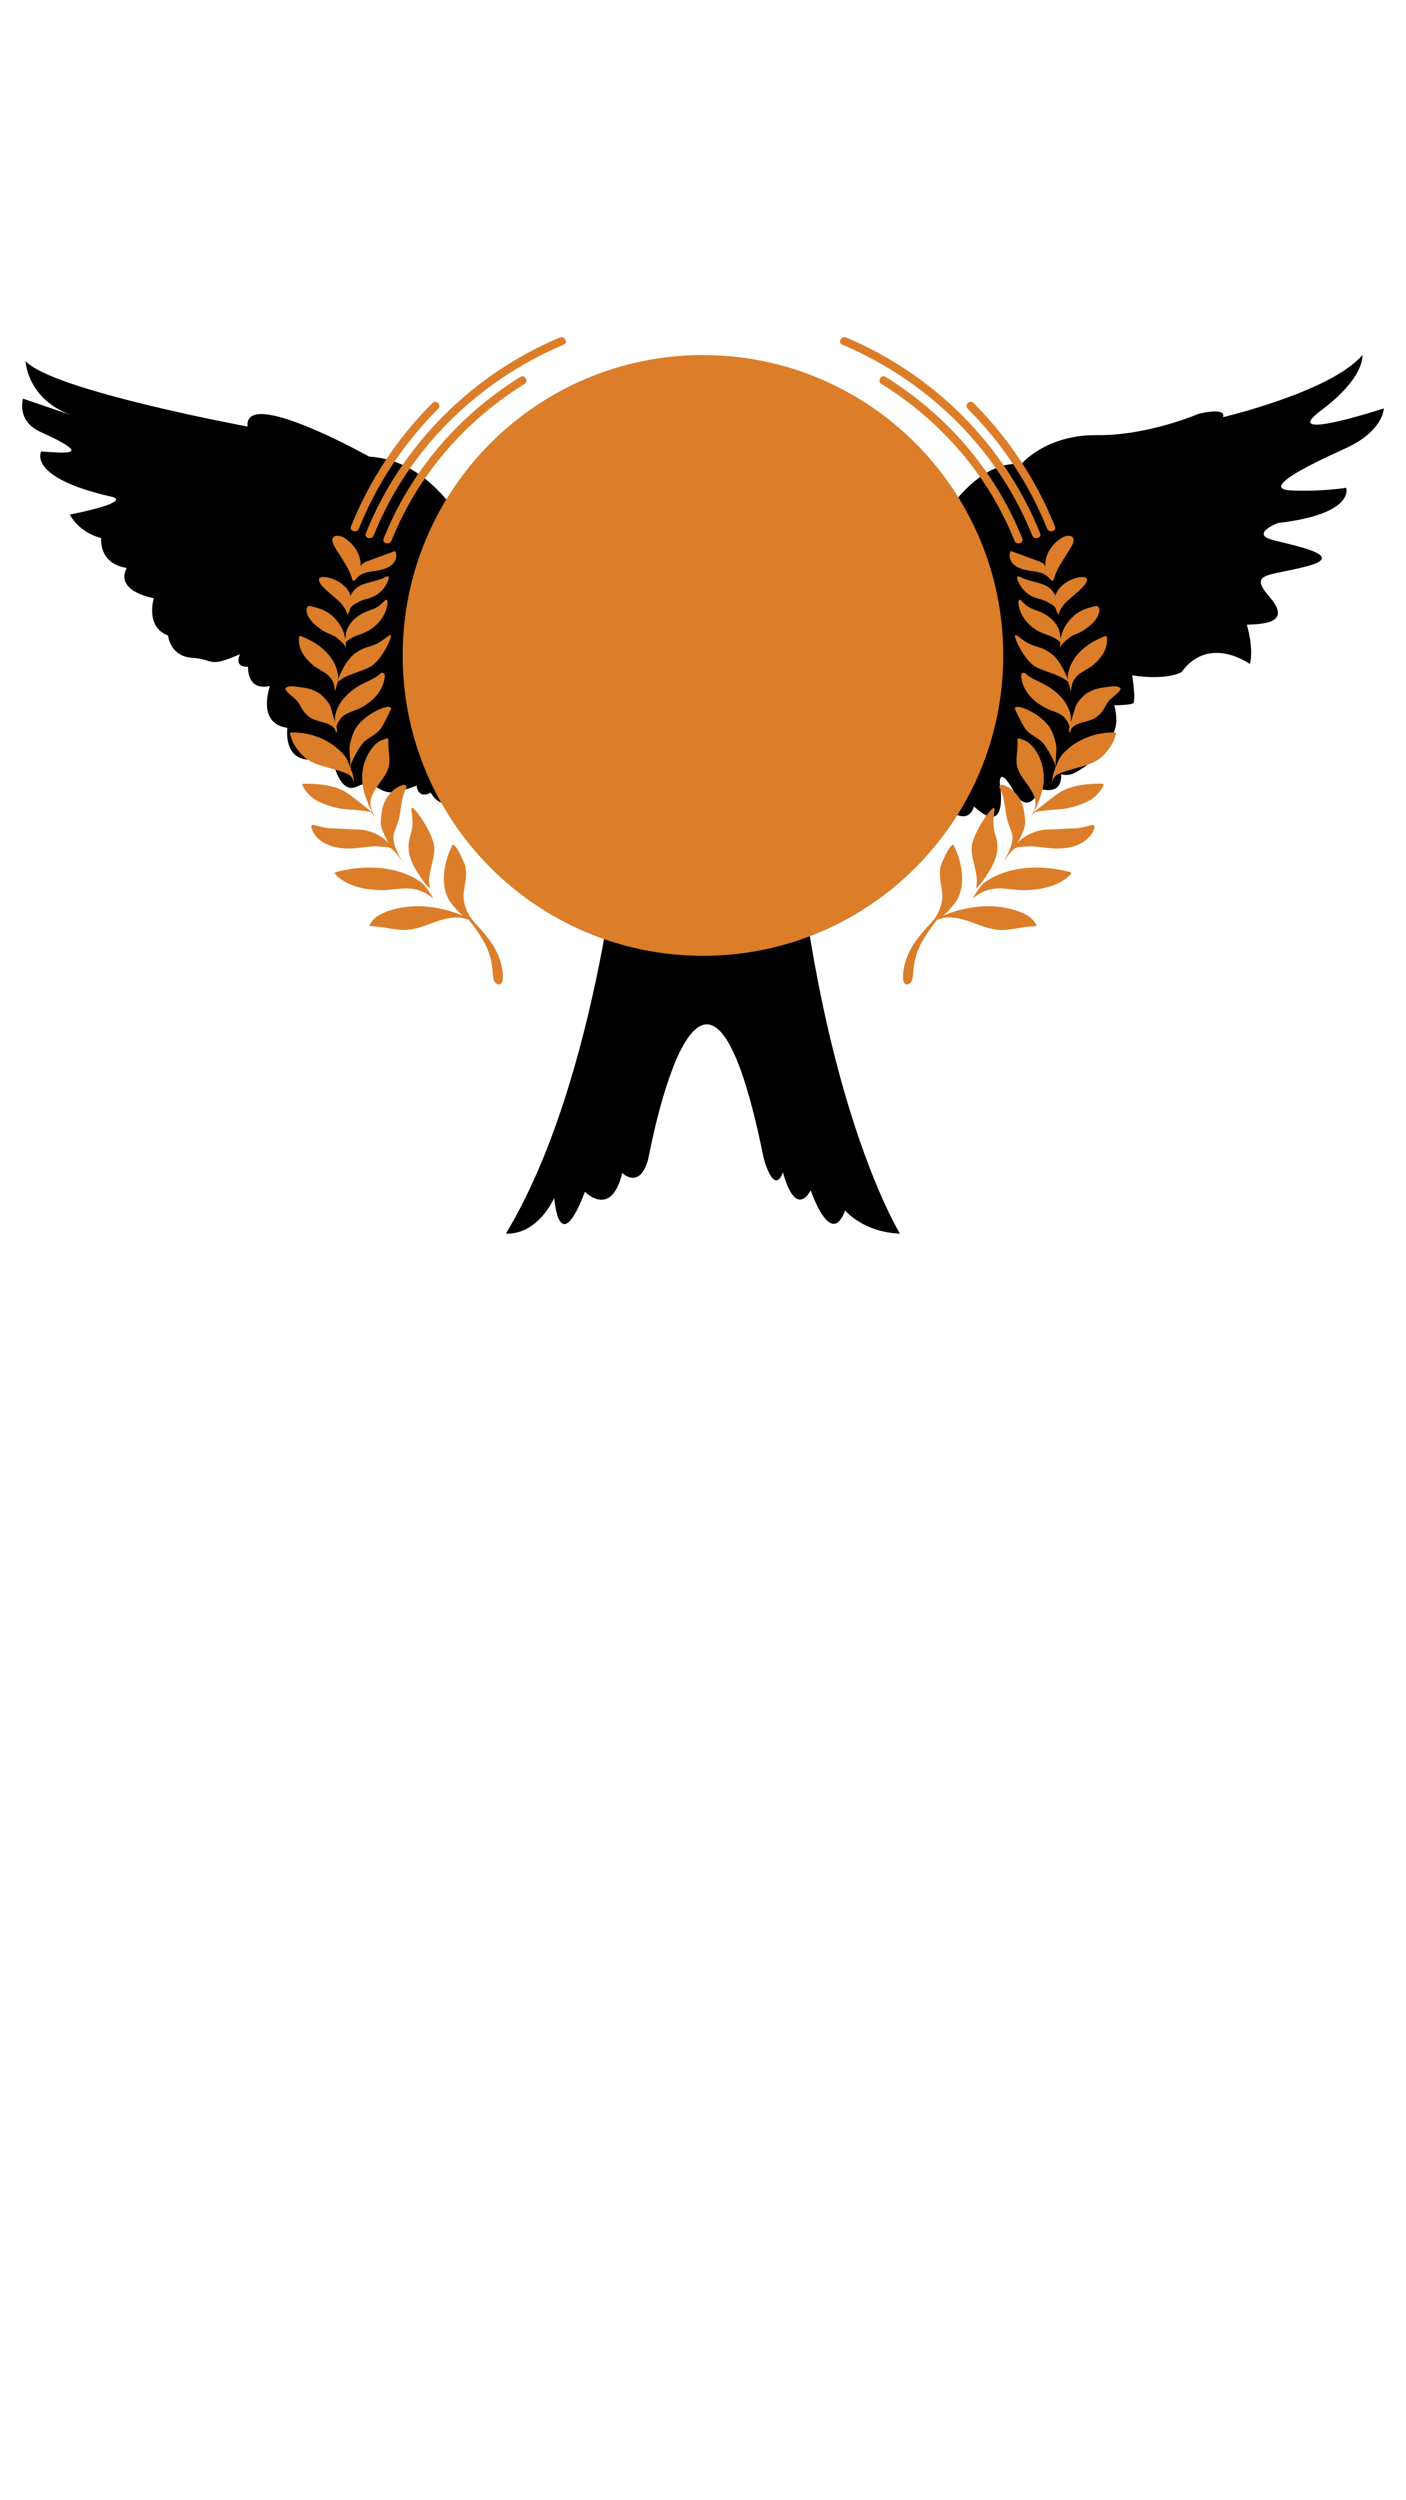 <?xml version="1.0" encoding="utf-8"?>
<!-- Generator: Adobe Illustrator 25.0.0, SVG Export Plug-In . SVG Version: 6.00 Build 0)  -->
<svg version="1.1" id="Warstwa_1" xmlns="http://www.w3.org/2000/svg" xmlns:xlink="http://www.w3.org/1999/xlink" x="0px" y="0px"
	 viewBox="0 0 900 1600" style="enable-background:new 0 0 900 1600;" xml:space="preserve">
<style type="text/css">
	.st0{fill:#DC7D29;}
</style>
<path class="st0" d="M407.47,589.47"/>
<g>
	<g>
		<path d="M537.74,381.74l18.21-0.6c0,0,20.48-8.03,28.88-20.08c8.4-12.05,33.61-67.32,68.92-64.08c0,0,15.72-18.91,48.42-18.52
			c32.7,0.39,65.14-13.68,65.14-13.68s17.87-4.51,15.58,2.18c0,0,69.09-16.26,89.21-39.74c0,0,1.89,14.28-26.49,35.45
			c-28.37,21.17,40.19-1.33,40.19-1.33s0.01,14.53-25.08,25.84c-25.09,11.31-53.84,25.87-34.01,26.69
			c19.83,0.82,34.99-1.71,34.99-1.71s6.21,16.72-43.68,22.53c0,0-18.21,6.98-3.2,10.9c15.01,3.92,47.06,9.97,22.14,16.68
			s-38.23,3.66-24.17,19.93s-3.52,17.22-14.66,17.59c0,0,4.59,15.11,1.93,25.13c0,0-26.09-19-43.68,5.12c0,0-8.62,5.62-31.68,2.15
			c0,0,2.16,13.17,1.04,17.07c0,0,1.64,1.97-12.5,2.07c0,0,7.37,23.18-12.49,24.57c0,0-0.27,10.8-6.22,14.67
			c-5.95,3.88-9.22,6.44-15.34,4.92c0,0,1.92,13.67-13.52,9.28c0,0-6.92,18.78-16.71,1.61c-9.79-17.16-8.97-5.18-8.97-5.18
			s6.33,36.02-16.53,14.89c0,0-3.29,14.45-19.19-0.47c0,0-7.94,11.85-18.83-3.79c-10.89-15.64-8.25,7.08-18.29,7.78
			s-13.63,1.37-19.15-8.75c-5.52-10.12-9.24,5.82-9.24,5.82L537.74,381.74z"/>
		<path d="M353.26,377.93c0,0-13.53,3.48-33.81-14.77c-20.28-18.25-36.53-67.78-83.15-70.95c0,0-80.48-45.09-77.81-19.24
			c0,0-125.65-23.23-142.1-41.95c0,0,0.71,24.9,30.53,35.09l-32.17-10.99c0,0-4.48,14.21,11.21,21.3
			c34.39,15.55,16.8,13.61,0.41,12.5c0,0-9.33,16.24,43.62,28.65c0,0,19.66,2.56-25.27,11.73c0,0,5.15,11.11,20.07,15.06
			c0,0-1.95,16.29,16.42,19.11c0,0-9.37,13.65,17.25,19.37c0,0-5.69,18.44,9.14,23.85c0,0,1,13.27,15.49,14.26
			c14.49,0.99,9.67,6.77,30.54-2.32c0,0-4.38,8.51,5.15,8.05c0,0-1.07,15.7,14.04,12.33c0,0-8.91,23.97,11.15,26.8
			c0,0-4.24,29.79,28.25,17.33c0,0,4.22,26.33,16.35,20.19c12.13-6.14,13.14,6.93,27.01,3.02c13.88-3.91,11.04-4.1,11.04-4.1
			s0.3,9.56,9.15,5.02c0,0,6.41,12.74,15.33,2.61c8.92-10.13,9.34,11.54,22.35,1.79c0,0,9.38,15.68,19.37-0.88l5.04,0.34
			l15.52-135.03"/>
	</g>
	<g>
		<path d="M398.28,518.38c0,0-14.04,170.86-74.39,270.97c0,0,18.25,2.67,30.88-22.69c0,0,2.81,40.05,19.65-4
			c0,0,16.84,17.35,23.86-12.01c0,0,11.58,11.35,16.84-9.68c0,0,34.86-192.22,73.69,0c0,0,6.32,24.81,12.4,9.23
			c0,0,7.02,29.81,17.78,11.57c0,0,12.63,37.82,21.99,12.9c0,0,11.7,13.95,35.09,14.76c0,0-50.53-81.51-67.84-271.06H398.28z"/>
	</g>
	<path class="st0" d="M257.76,419.44c0-106.16,86.06-192.22,192.22-192.22S642.2,313.28,642.2,419.44s-86.06,192.22-192.22,192.22
		S257.76,525.6,257.76,419.44z"/>
	<g>
		<g>
			<g>
				<path class="st0" d="M606.24,580.71c0.09-0.11-0.1-0.23-0.2-0.13c-4.35,4.45-12.02,11.26-18.99,20.42
					c-8.55,11.23-8.89,21.75-8.89,21.75s-1.1,8.99,3.55,6.93c1.9-0.84,2.46-2.49,2.8-6.67c0.49-5.93,1.13-13.46,7.79-23.9
					C596.77,592.09,603.7,583.82,606.24,580.71z"/>
				<path class="st0" d="M659.09,524.7c0.45-0.77,0.9-1.57,1.36-2.39c3.62-6.64,7.14-15.11,7.61-21.92
					c0.53-7.66-1.42-15.52-6.4-21.84c-1.31-1.66-2.84-3.23-4.82-4.31c-1.38-0.75-2.92-1.25-4.49-1.67
					c-0.57-0.15-1.14,0.24-1.08,0.75c0.66,5.79-1.53,11.78-0.09,17.48c1.1,4.36,4.21,8.08,6.92,11.87c2.71,3.79,5.15,8.04,4.67,12.5
					c-0.16,1.49-0.65,2.95-1.21,4.37C660.86,521.31,660.03,523.03,659.09,524.7c0,0,1.76-4.19,3.64-4.94
					c1.88-0.75,8.63-1.5,15.69-1.88c6.28-0.34,16.75-3.64,21.27-7.13c3.9-3.01,5.91-6.52,6.7-8.19c0.23-0.48-0.16-1-0.77-1.02
					c-4.38-0.15-19.84-0.14-28.91,6.61c-10.64,7.92-15.12,11.99-15.12,11.99L659.09,524.7z"/>
				<path class="st0" d="M594.16,593.81c0.94-0.51,2.27-4.4,3.29-4.93c8.18-4.21,16.46-6.94,25.48-8.25
					c10.15-1.48,21.05-0.68,30.48,3.12c2.48,1,4.88,2.22,6.71,3.9c1.28,1.18,2.24,2.54,3.11,3.94c0.31,0.51-0.1,1.09-0.79,1.1
					c-7.87,0.13-15.47,2.93-23.37,2.33c-6.05-0.46-11.64-2.86-17.24-4.88c-5.6-2.02-11.77-3.73-17.64-2.72
					c-1.96,0.34-3.82,0.98-5.61,1.68c-2.21,0.87-1.85,3.49-3.91,4.58c0,0,2.12-4.06,3.4-5.64c2.59-3.2,5.91-10.32,5.04-16.9
					c-0.78-5.86-2.61-13.07-0.45-18.39c2.07-5.09,6.57-14.3,7.92-11.59c6.23,12.53,7.66,27.83,0.41,37.09
					c-8.52,10.86-13.2,10.9-13.2,10.9L594.16,593.81z"/>
				<path class="st0" d="M679.04,494.59c4.22-1.58,8.62-2.7,12.99-3.93c4.64-1.31,9.31-2.97,12.81-5.9
					c0.99-0.83,1.88-1.76,2.71-2.71c1.68-1.92,3.17-3.97,4.43-6.1c1.23-2.08,1.54-4.01,2.34-6.18c0.09-0.25,0.17-0.53,0-0.74
					c-0.17-0.21-0.52-0.25-0.82-0.26c-10.69-0.36-21.49,3.43-29.13,9.91c-4.04,3.43-5.95,5.2-7.82,10.47
					c-0.69,1.94-1.59,3.88-2.2,5.81c-0.58,1.84-1.15,5.73-1.17,7.62c0.03-3.02,1.65-6.36,4.99-7.67
					C678.46,494.81,678.75,494.7,679.04,494.59z"/>
				<path class="st0" d="M670.28,463.33c-4.03-4.51-9.4-8.09-15.32-10.22c-1.2-0.43-2.45-0.81-3.7-0.77
					c-0.69,0.02-1.46,0.26-1.6,0.85c-0.07,0.31,0.05,0.64,0.18,0.94c0.93,2.16,4.79,9.94,6.24,11.89c4.24,5.67,9.08,5.52,13,11.35
					c3.69,5.5,6.83,12.1,6.56,13.43c-0.89,4.34,0.7,0.8,0.36-0.17c-0.94-2.65,0.89-10.82-0.07-14.48
					C674.71,471.48,673.71,467.16,670.28,463.33z"/>
				<path class="st0" d="M689.66,449.85c0.87-1.38,3.94-4.95,6.09-6.26c5.34-3.24,8.54-3.33,14.98-4.23
					c2.06-0.29,4.37-0.42,5.99,0.66c0.27,0.18,0.52,0.41,0.58,0.69c0.06,0.3-0.11,0.6-0.29,0.87c-1.9,2.82-5.36,4.67-7.52,7.35
					c-1.41,1.75-2.22,3.8-3.46,5.65c-1.22,1.83-2.86,3.46-4.8,4.77c-2.7,1.82-8.53,2.71-11.58,4.07c-3.08,1.37-4.06,2.81-5.1,5.34
					c-0.89-0.74,0.01-3,0.21-3.94c0.36-1.64,0.81-3.27,1.37-4.88C687.23,456.73,687.81,452.81,689.66,449.85z"/>
				<path class="st0" d="M681.21,448.57c-3.23-4.48-7.89-8.13-13.16-10.86c-3.89-2.02-8.21-3.61-11.31-6.44
					c-0.36-0.32-0.73-0.68-1.25-0.76c-0.68-0.11-1.35,0.34-1.63,0.88c-0.28,0.54-0.25,1.15-0.19,1.73
					c0.47,4.64,2.65,9.09,5.97,12.75c3.32,3.66,7.76,6.55,12.69,8.53c3.48,1.4,7.47,2.54,9.48,5.33c0.97,1.35,1.75,2.29,2.33,3.8
					c0.14,0.36,1.2,3.13,1,6.8c-0.01,0.13,0.6-10.47,0.3-12.11C684.8,454.79,683.32,451.5,681.21,448.57z"/>
				<path class="st0" d="M688.31,420.62c4.44-6.07,11.37-10.69,19.08-13.53c0.56-0.21,1.11,0.14,1.17,0.65
					c0.8,7.3-3.42,13.31-9.05,18.02c-2.87,2.4-7.33,4.1-9.93,6.71c-2.97,2.99-3.63,5.45-3.98,9.72c0,0.04-0.06,0.04-0.07,0.01
					c-1.26-4.04-2.38-7-2.03-9.74C684.01,428.28,685.7,424.2,688.31,420.62z"/>
				<path class="st0" d="M671.02,416.96c-5.47-3.32-6.62-2.39-12.4-5.13c-4.46-2.12-8.07-6.23-8.86-5.26
					c-0.93,1.14,5.94,15.96,12.85,19.94c6.39,3.68,15.9,4.98,21.23,10.01c-0.41-3.05-2.22-6.41-3.72-9.18
					C677.98,423.4,675.25,419.53,671.02,416.96z"/>
				<path class="st0" d="M649.24,556.61c11.47-2.4,24.05-1.61,35.56,1.42c0.83,0.22,1.06,0.95,0.56,1.47
					c-7.09,7.41-18.24,9.92-29.52,10.17c-5.74,0.13-12.47-1.57-18.15-1.04c-6.5,0.61-9.9,2.42-14.94,6.14
					c-0.04,0.03-0.11-0.01-0.09-0.05c3.03-4.7,5.04-8.29,8.4-10.6C636.2,560.6,642.48,558.03,649.24,556.61z"/>
				<path class="st0" d="M638.42,542.72c0.12-7.13-1.71-7.36-2.46-14.29c-0.57-5.35,1.69-11.55,0.06-11.45
					c-1.92,0.12-14.18,17.35-14.09,26.19c0.09,8.17,4.97,17.09,2.81,25.43c3.2-2.71,5.8-6.83,7.95-10.23
					C635.75,553.51,638.32,548.23,638.42,542.72z"/>
				<path class="st0" d="M693.28,403.57c4.86-3.23,9.71-7.3,10.43-12.48c0.18-1.26-0.1-2.8-1.46-3.3c-0.82-0.3-7.71,1.88-8.49,2.27
					c-3.42,1.69-5.9,2.9-9.66,7.42c-1.97,2.37-3.43,5.03-4.34,7.82c-0.58,1.78-1.84,10.5-0.9,8.61c1.27-2.56,3.8-4.25,5.17-5.45
					C686.71,406.11,690.26,405.58,693.28,403.57z"/>
				<path class="st0" d="M673.99,397.02c-2.66-2.72-6.18-4.78-10-6.21c-1.41-0.53-2.86-0.97-4.19-1.62
					c-2.74-1.34-4.8-3.46-6.81-5.53c-0.96,0.15-1.17,1.24-1.1,2.06c0.68,8.26,6.83,15.97,15.58,19.5c1.9,0.77,3.91,1.35,5.77,2.19
					c2.19,0.98,4.15,2.3,5.78,3.88c-0.13-0.13,0.2-1.46,0.19-1.72c-0.02-0.66-0.2-1.27-0.37-1.91c-0.27-1.03-0.3-2.08-0.54-3.11
					C677.65,401.77,676.1,399.18,673.99,397.02z"/>
				<path class="st0" d="M684.06,383.82c3.44-3.15,6.37-5.37,8.36-7.39c1.5-1.52,2.99-3.18,3.36-5.13c0.06-0.29,0.08-0.6-0.03-0.88
					c-0.16-0.39-0.58-0.67-1.02-0.85c-1.34-0.54-2.93-0.37-4.39-0.06c-5.55,1.17-10.65,4.27-13.35,8.59
					c-2.08,3.32-2.62,7.33-1.38,10.9c0.24,0.71,1.82,5.16,2,4.29c0.53-2.56,1.96-4.29,2.44-5.05
					C681.33,386.16,682.19,385.53,684.06,383.82z"/>
				<path class="st0" d="M675.58,381.18c-0.89-1.82-2.1-3.55-3.78-4.89c-4.98-3.97-12.88-3.85-18.59-7.02
					c-0.56-0.31-1.32-0.65-1.85-0.28c-0.44,0.31-0.36,0.89-0.22,1.36c1.56,5.19,5.57,9.97,11.33,12.07c2.59,0.95,5.49,1.36,7.8,2.73
					c1.82,1.09,4.32,2.17,5.34,3.85c0.71,1.16,0.42,1.18,1.84,3.28c0.02,0.02-0.29-5.25-0.38-5.75
					C676.76,384.7,676.42,382.9,675.58,381.18z"/>
				<path class="st0" d="M685.73,349.9c0.67-1.17,1.3-2.38,1.47-3.58s-0.19-2.41-1.26-3.03c-1.07-0.62-2.69-0.57-4.15-0.1
					c-1.46,0.47-2.78,1.32-3.97,2.23c-6.38,4.88-9.74,12.17-8.33,18.1c-0.03-2.46-2.87-3.74-5.44-4.68c-5.5-2.02-11-4.03-16.5-6.05
					c-0.1-0.04-0.22-0.08-0.34-0.06c-0.32,0.04-0.51,0.37-0.59,0.63c-1.02,3.19,0.29,6.26,2.75,8.26c2.46,2,5.95,3.05,9.58,3.62
					c2.58,0.41,5.29,0.61,7.61,1.43c1.51,0.53,2.8,1.32,3.97,2.2c0.63,0.48,2.2,2.68,3.03,2.72c1.09,0.06,1.15-1.6,1.41-2.41
					c0.43-1.32,0.97-2.63,1.59-3.93C679.07,360.02,682.81,355.05,685.73,349.9z"/>
				<path class="st0" d="M647.93,533.94c-0.64-2.61-1.84-5.09-2.67-7.66c-2.34-7.28-1.71-15.44-5.42-22.15
					c-0.55-0.99,0.51-2.1,1.76-1.85c4.58,0.94,8.13,4.35,10.65,8.1c3.19,4.72,3.46,9.79,4.01,15.25c0.34,3.39-2.75,9.89-4.96,13.84
					c-1.29,2.3-0.98,1.96-2.86,3.95c4.15-7.53,13.74-12.69,23.44-12.63c4.84,0.03,9.91-0.6,14.75-0.65
					c4.65-0.05,8.01-1.11,12.49-2.21c0.89-0.22,1.75,0.41,1.6,1.18c-0.9,4.58-4.74,8.67-9.56,11c-5.37,2.59-11.77,3.23-17.87,2.77
					c-5.65-0.42-11.26-1.72-16.91-1.14c-5.65,0.58-6.98-1.26-15.09,11.55C641.29,553.29,649.59,540.73,647.93,533.94z"/>
				<g>
					<g>
						<path class="st0" d="M539.07,220.51c54.75,23.14,99.5,66.74,121.68,122.15c1.24,3.09,6.29,1.74,5.04-1.39
							c-22.68-56.65-68-101.57-124.09-125.28C538.64,214.7,535.98,219.2,539.07,220.51L539.07,220.51z"/>
					</g>
				</g>
				<g>
					<g>
						<path class="st0" d="M619.47,261.58c21.86,21.94,39.26,47.91,50.78,76.69c1.24,3.09,6.29,1.74,5.04-1.39
							c-11.87-29.64-29.6-56.38-52.12-78.99C620.78,255.5,617.09,259.2,619.47,261.58L619.47,261.58z"/>
					</g>
				</g>
				<g>
					<g>
						<path class="st0" d="M564.2,245.69c38.13,23.59,68.45,58.58,85.16,100.29c1.24,3.08,6.29,1.74,5.04-1.39
							c-17.24-43.04-48.19-79.05-87.56-103.42C563.97,239.4,561.34,243.92,564.2,245.69L564.2,245.69z"/>
					</g>
				</g>
			</g>
		</g>
		<g>
			<g>
				<path class="st0" d="M293.72,580.71c-0.09-0.11,0.1-0.23,0.2-0.13c4.35,4.45,12.02,11.26,18.99,20.42
					c8.55,11.23,8.89,21.75,8.89,21.75s1.1,8.99-3.55,6.93c-1.9-0.84-2.46-2.49-2.8-6.67c-0.49-5.93-1.13-13.46-7.79-23.9
					C303.19,592.09,296.26,583.82,293.72,580.71z"/>
				<path class="st0" d="M240.87,524.7c-0.45-0.77-0.9-1.57-1.36-2.39c-3.63-6.64-7.14-15.11-7.61-21.92
					c-0.53-7.66,1.42-15.52,6.4-21.84c1.31-1.66,2.84-3.23,4.82-4.31c1.38-0.75,2.92-1.25,4.49-1.67c0.57-0.15,1.14,0.24,1.08,0.75
					c-0.66,5.79,1.53,11.78,0.09,17.48c-1.1,4.36-4.21,8.08-6.92,11.87c-2.71,3.79-5.15,8.04-4.67,12.5
					c0.16,1.49,0.65,2.95,1.21,4.37C239.11,521.31,239.93,523.03,240.87,524.7c0,0-1.76-4.19-3.64-4.94
					c-1.88-0.75-8.63-1.5-15.69-1.88c-6.28-0.34-16.75-3.64-21.27-7.13c-3.9-3.01-5.91-6.52-6.7-8.19c-0.23-0.48,0.16-1,0.77-1.02
					c4.38-0.15,19.84-0.14,28.91,6.61c10.64,7.92,15.12,11.99,15.12,11.99L240.87,524.7z"/>
				<path class="st0" d="M305.81,593.81c-0.94-0.51-2.27-4.4-3.29-4.93c-8.18-4.21-16.46-6.94-25.48-8.25
					c-10.15-1.48-21.05-0.68-30.48,3.12c-2.48,1-4.87,2.22-6.71,3.9c-1.28,1.18-2.24,2.54-3.11,3.94c-0.31,0.51,0.1,1.09,0.79,1.1
					c7.87,0.13,15.47,2.93,23.37,2.33c6.05-0.46,11.64-2.86,17.25-4.88c5.6-2.02,11.77-3.73,17.64-2.72
					c1.96,0.34,3.82,0.98,5.61,1.68c2.21,0.87,1.85,3.49,3.91,4.58c0,0-2.12-4.06-3.4-5.64c-2.59-3.2-5.91-10.32-5.04-16.9
					c0.78-5.86,2.61-13.07,0.45-18.39c-2.07-5.09-6.57-14.3-7.92-11.59c-6.23,12.53-7.66,27.83-0.41,37.09
					c8.52,10.86,13.2,10.9,13.2,10.9L305.81,593.81z"/>
				<path class="st0" d="M220.92,494.59c-4.22-1.58-8.62-2.7-12.99-3.93c-4.64-1.31-9.31-2.97-12.81-5.9
					c-0.99-0.83-1.88-1.76-2.71-2.71c-1.68-1.92-3.17-3.97-4.43-6.1c-1.23-2.08-1.54-4.01-2.34-6.18c-0.09-0.25-0.17-0.53,0-0.74
					c0.17-0.21,0.52-0.25,0.82-0.26c10.69-0.36,21.49,3.43,29.13,9.91c4.04,3.43,5.95,5.2,7.82,10.47c0.69,1.94,1.59,3.88,2.2,5.81
					c0.58,1.84,1.15,5.73,1.17,7.62c-0.03-3.02-1.65-6.36-4.99-7.67C221.5,494.81,221.21,494.7,220.92,494.59z"/>
				<path class="st0" d="M229.68,463.33c4.03-4.51,9.4-8.09,15.32-10.22c1.2-0.43,2.45-0.81,3.7-0.77c0.69,0.02,1.46,0.26,1.6,0.85
					c0.07,0.31-0.05,0.64-0.18,0.94c-0.93,2.16-4.79,9.94-6.24,11.89c-4.24,5.67-9.08,5.52-13,11.35c-3.69,5.5-6.83,12.1-6.56,13.43
					c0.89,4.34-0.7,0.8-0.36-0.17c0.94-2.65-0.89-10.82,0.07-14.48C225.26,471.48,226.26,467.16,229.68,463.33z"/>
				<path class="st0" d="M210.3,449.85c-0.87-1.38-3.94-4.95-6.09-6.26c-5.34-3.24-8.54-3.33-14.98-4.23
					c-2.06-0.29-4.37-0.42-5.99,0.66c-0.27,0.18-0.52,0.41-0.58,0.69c-0.06,0.3,0.11,0.6,0.29,0.87c1.9,2.82,5.36,4.67,7.52,7.35
					c1.41,1.75,2.22,3.8,3.46,5.65c1.22,1.83,2.86,3.46,4.8,4.77c2.7,1.82,8.53,2.71,11.58,4.07c3.08,1.37,4.06,2.81,5.1,5.34
					c0.89-0.74-0.01-3-0.21-3.94c-0.36-1.64-0.81-3.27-1.37-4.88C212.73,456.73,212.15,452.81,210.3,449.85z"/>
				<path class="st0" d="M218.75,448.57c3.23-4.48,7.89-8.13,13.16-10.86c3.89-2.02,8.21-3.61,11.31-6.44
					c0.36-0.32,0.73-0.68,1.25-0.76c0.68-0.11,1.35,0.34,1.63,0.88c0.28,0.54,0.25,1.15,0.19,1.73c-0.47,4.64-2.65,9.09-5.97,12.75
					c-3.32,3.66-7.76,6.55-12.69,8.53c-3.48,1.4-7.47,2.54-9.48,5.33c-0.97,1.35-1.75,2.29-2.33,3.8c-0.14,0.36-1.2,3.13-1,6.8
					c0.01,0.13-0.6-10.47-0.3-12.11C215.16,454.79,216.64,451.5,218.75,448.57z"/>
				<path class="st0" d="M211.65,420.62c-4.44-6.07-11.37-10.69-19.08-13.53c-0.56-0.21-1.11,0.14-1.17,0.65
					c-0.8,7.3,3.42,13.31,9.05,18.02c2.87,2.4,7.33,4.1,9.93,6.71c2.97,2.99,3.63,5.45,3.98,9.72c0,0.04,0.06,0.04,0.07,0.01
					c1.26-4.04,2.38-7,2.03-9.74C215.95,428.28,214.27,424.2,211.65,420.62z"/>
				<path class="st0" d="M228.94,416.96c5.47-3.32,6.62-2.39,12.4-5.13c4.46-2.12,8.07-6.23,8.86-5.26
					c0.93,1.14-5.94,15.96-12.85,19.94c-6.39,3.68-15.9,4.98-21.23,10.01c0.41-3.05,2.22-6.41,3.72-9.18
					C221.98,423.4,224.72,419.53,228.94,416.96z"/>
				<path class="st0" d="M250.72,556.61c-11.47-2.4-24.05-1.61-35.56,1.42c-0.83,0.22-1.06,0.95-0.56,1.47
					c7.09,7.41,18.24,9.92,29.52,10.17c5.74,0.13,12.47-1.57,18.15-1.04c6.5,0.61,9.9,2.42,14.94,6.14
					c0.04,0.03,0.11-0.01,0.09-0.05c-3.03-4.7-5.04-8.29-8.4-10.6C263.77,560.6,257.48,558.03,250.72,556.61z"/>
				<path class="st0" d="M261.55,542.72c-0.12-7.13,1.71-7.36,2.46-14.29c0.57-5.35-1.69-11.55-0.06-11.45
					c1.92,0.12,14.18,17.35,14.09,26.19c-0.09,8.17-4.97,17.09-2.81,25.43c-3.2-2.71-5.8-6.83-7.95-10.23
					C264.22,553.51,261.64,548.23,261.55,542.72z"/>
				<path class="st0" d="M206.68,403.57c-4.86-3.23-9.71-7.3-10.43-12.48c-0.18-1.26,0.1-2.8,1.46-3.3c0.82-0.3,7.71,1.88,8.49,2.27
					c3.42,1.69,5.9,2.9,9.66,7.42c1.97,2.37,3.43,5.03,4.34,7.82c0.58,1.78,1.84,10.5,0.9,8.61c-1.27-2.56-3.8-4.25-5.17-5.45
					C213.26,406.11,209.7,405.58,206.68,403.57z"/>
				<path class="st0" d="M225.97,397.02c2.66-2.72,6.18-4.78,10-6.21c1.41-0.53,2.86-0.97,4.19-1.62c2.74-1.34,4.8-3.46,6.81-5.53
					c0.96,0.15,1.17,1.24,1.1,2.06c-0.68,8.26-6.83,15.97-15.58,19.5c-1.9,0.77-3.91,1.35-5.77,2.19c-2.19,0.98-4.15,2.3-5.78,3.88
					c0.13-0.13-0.2-1.46-0.19-1.72c0.02-0.66,0.2-1.27,0.37-1.91c0.27-1.03,0.3-2.08,0.54-3.11
					C222.31,401.77,223.86,399.18,225.97,397.02z"/>
				<path class="st0" d="M215.9,383.82c-3.44-3.15-6.37-5.37-8.36-7.39c-1.5-1.52-2.99-3.18-3.36-5.13
					c-0.06-0.29-0.08-0.6,0.03-0.88c0.16-0.39,0.58-0.67,1.02-0.85c1.34-0.54,2.93-0.37,4.39-0.06c5.55,1.17,10.65,4.27,13.35,8.59
					c2.08,3.32,2.62,7.33,1.38,10.9c-0.24,0.71-1.82,5.16-2,4.29c-0.53-2.56-1.96-4.29-2.44-5.05
					C218.63,386.16,217.78,385.53,215.9,383.82z"/>
				<path class="st0" d="M224.38,381.18c0.89-1.82,2.1-3.55,3.78-4.89c4.98-3.97,12.88-3.85,18.59-7.02
					c0.56-0.31,1.32-0.65,1.85-0.28c0.44,0.31,0.36,0.89,0.22,1.36c-1.56,5.19-5.57,9.97-11.33,12.07c-2.59,0.95-5.49,1.36-7.8,2.73
					c-1.82,1.09-4.32,2.17-5.34,3.85c-0.71,1.16-0.42,1.18-1.84,3.28c-0.02,0.02,0.29-5.25,0.38-5.75
					C223.2,384.7,223.54,382.9,224.38,381.18z"/>
				<path class="st0" d="M214.23,349.9c-0.67-1.17-1.3-2.38-1.47-3.58s0.19-2.41,1.26-3.03c1.07-0.62,2.69-0.57,4.15-0.1
					c1.46,0.47,2.78,1.32,3.97,2.23c6.38,4.88,9.74,12.17,8.33,18.1c0.03-2.46,2.87-3.74,5.44-4.68c5.5-2.02,11-4.03,16.5-6.05
					c0.1-0.04,0.22-0.08,0.34-0.06c0.32,0.04,0.51,0.37,0.59,0.63c1.02,3.19-0.29,6.26-2.75,8.26c-2.46,2-5.95,3.05-9.58,3.62
					c-2.58,0.41-5.29,0.61-7.61,1.43c-1.51,0.53-2.8,1.32-3.97,2.2c-0.63,0.48-2.2,2.68-3.03,2.72c-1.09,0.06-1.15-1.6-1.41-2.41
					c-0.43-1.32-0.97-2.63-1.59-3.93C220.89,360.02,217.16,355.05,214.23,349.9z"/>
				<path class="st0" d="M252.03,533.94c0.64-2.61,1.84-5.09,2.67-7.66c2.34-7.28,1.71-15.44,5.42-22.15
					c0.55-0.99-0.51-2.1-1.76-1.85c-4.58,0.94-8.13,4.35-10.65,8.1c-3.19,4.72-3.46,9.79-4.01,15.25
					c-0.34,3.39,2.75,9.89,4.96,13.84c1.29,2.3,0.98,1.96,2.86,3.95c-4.15-7.53-13.74-12.69-23.44-12.63
					c-4.84,0.03-9.91-0.6-14.75-0.65c-4.65-0.05-8.01-1.11-12.49-2.21c-0.89-0.22-1.75,0.41-1.6,1.18c0.9,4.58,4.74,8.67,9.56,11
					c5.37,2.59,11.77,3.23,17.87,2.77c5.65-0.42,11.26-1.72,16.91-1.14c5.65,0.58,6.98-1.26,15.09,11.55
					C258.68,553.29,250.38,540.73,252.03,533.94z"/>
				<g>
					<g>
						<path class="st0" d="M358.26,216c-56.08,23.7-101.41,68.63-124.09,125.28c-1.25,3.12,3.8,4.48,5.04,1.39
							c22.18-55.41,66.93-99.01,121.68-122.15C363.98,219.21,361.32,214.7,358.26,216L358.26,216z"/>
					</g>
				</g>
				<g>
					<g>
						<path class="st0" d="M276.8,257.89c-22.53,22.61-40.25,49.36-52.12,78.99c-1.25,3.12,3.8,4.48,5.04,1.39
							c11.52-28.77,28.92-54.75,50.78-76.69C282.87,259.2,279.18,255.5,276.8,257.89L276.8,257.89z"/>
					</g>
				</g>
				<g>
					<g>
						<path class="st0" d="M333.13,241.18c-39.37,24.36-70.32,60.38-87.56,103.42c-1.25,3.12,3.8,4.48,5.04,1.39
							c16.71-41.72,47.03-76.7,85.16-100.29C338.62,243.93,336,239.4,333.13,241.18L333.13,241.18z"/>
					</g>
				</g>
			</g>
		</g>
	</g>
</g>
</svg>
